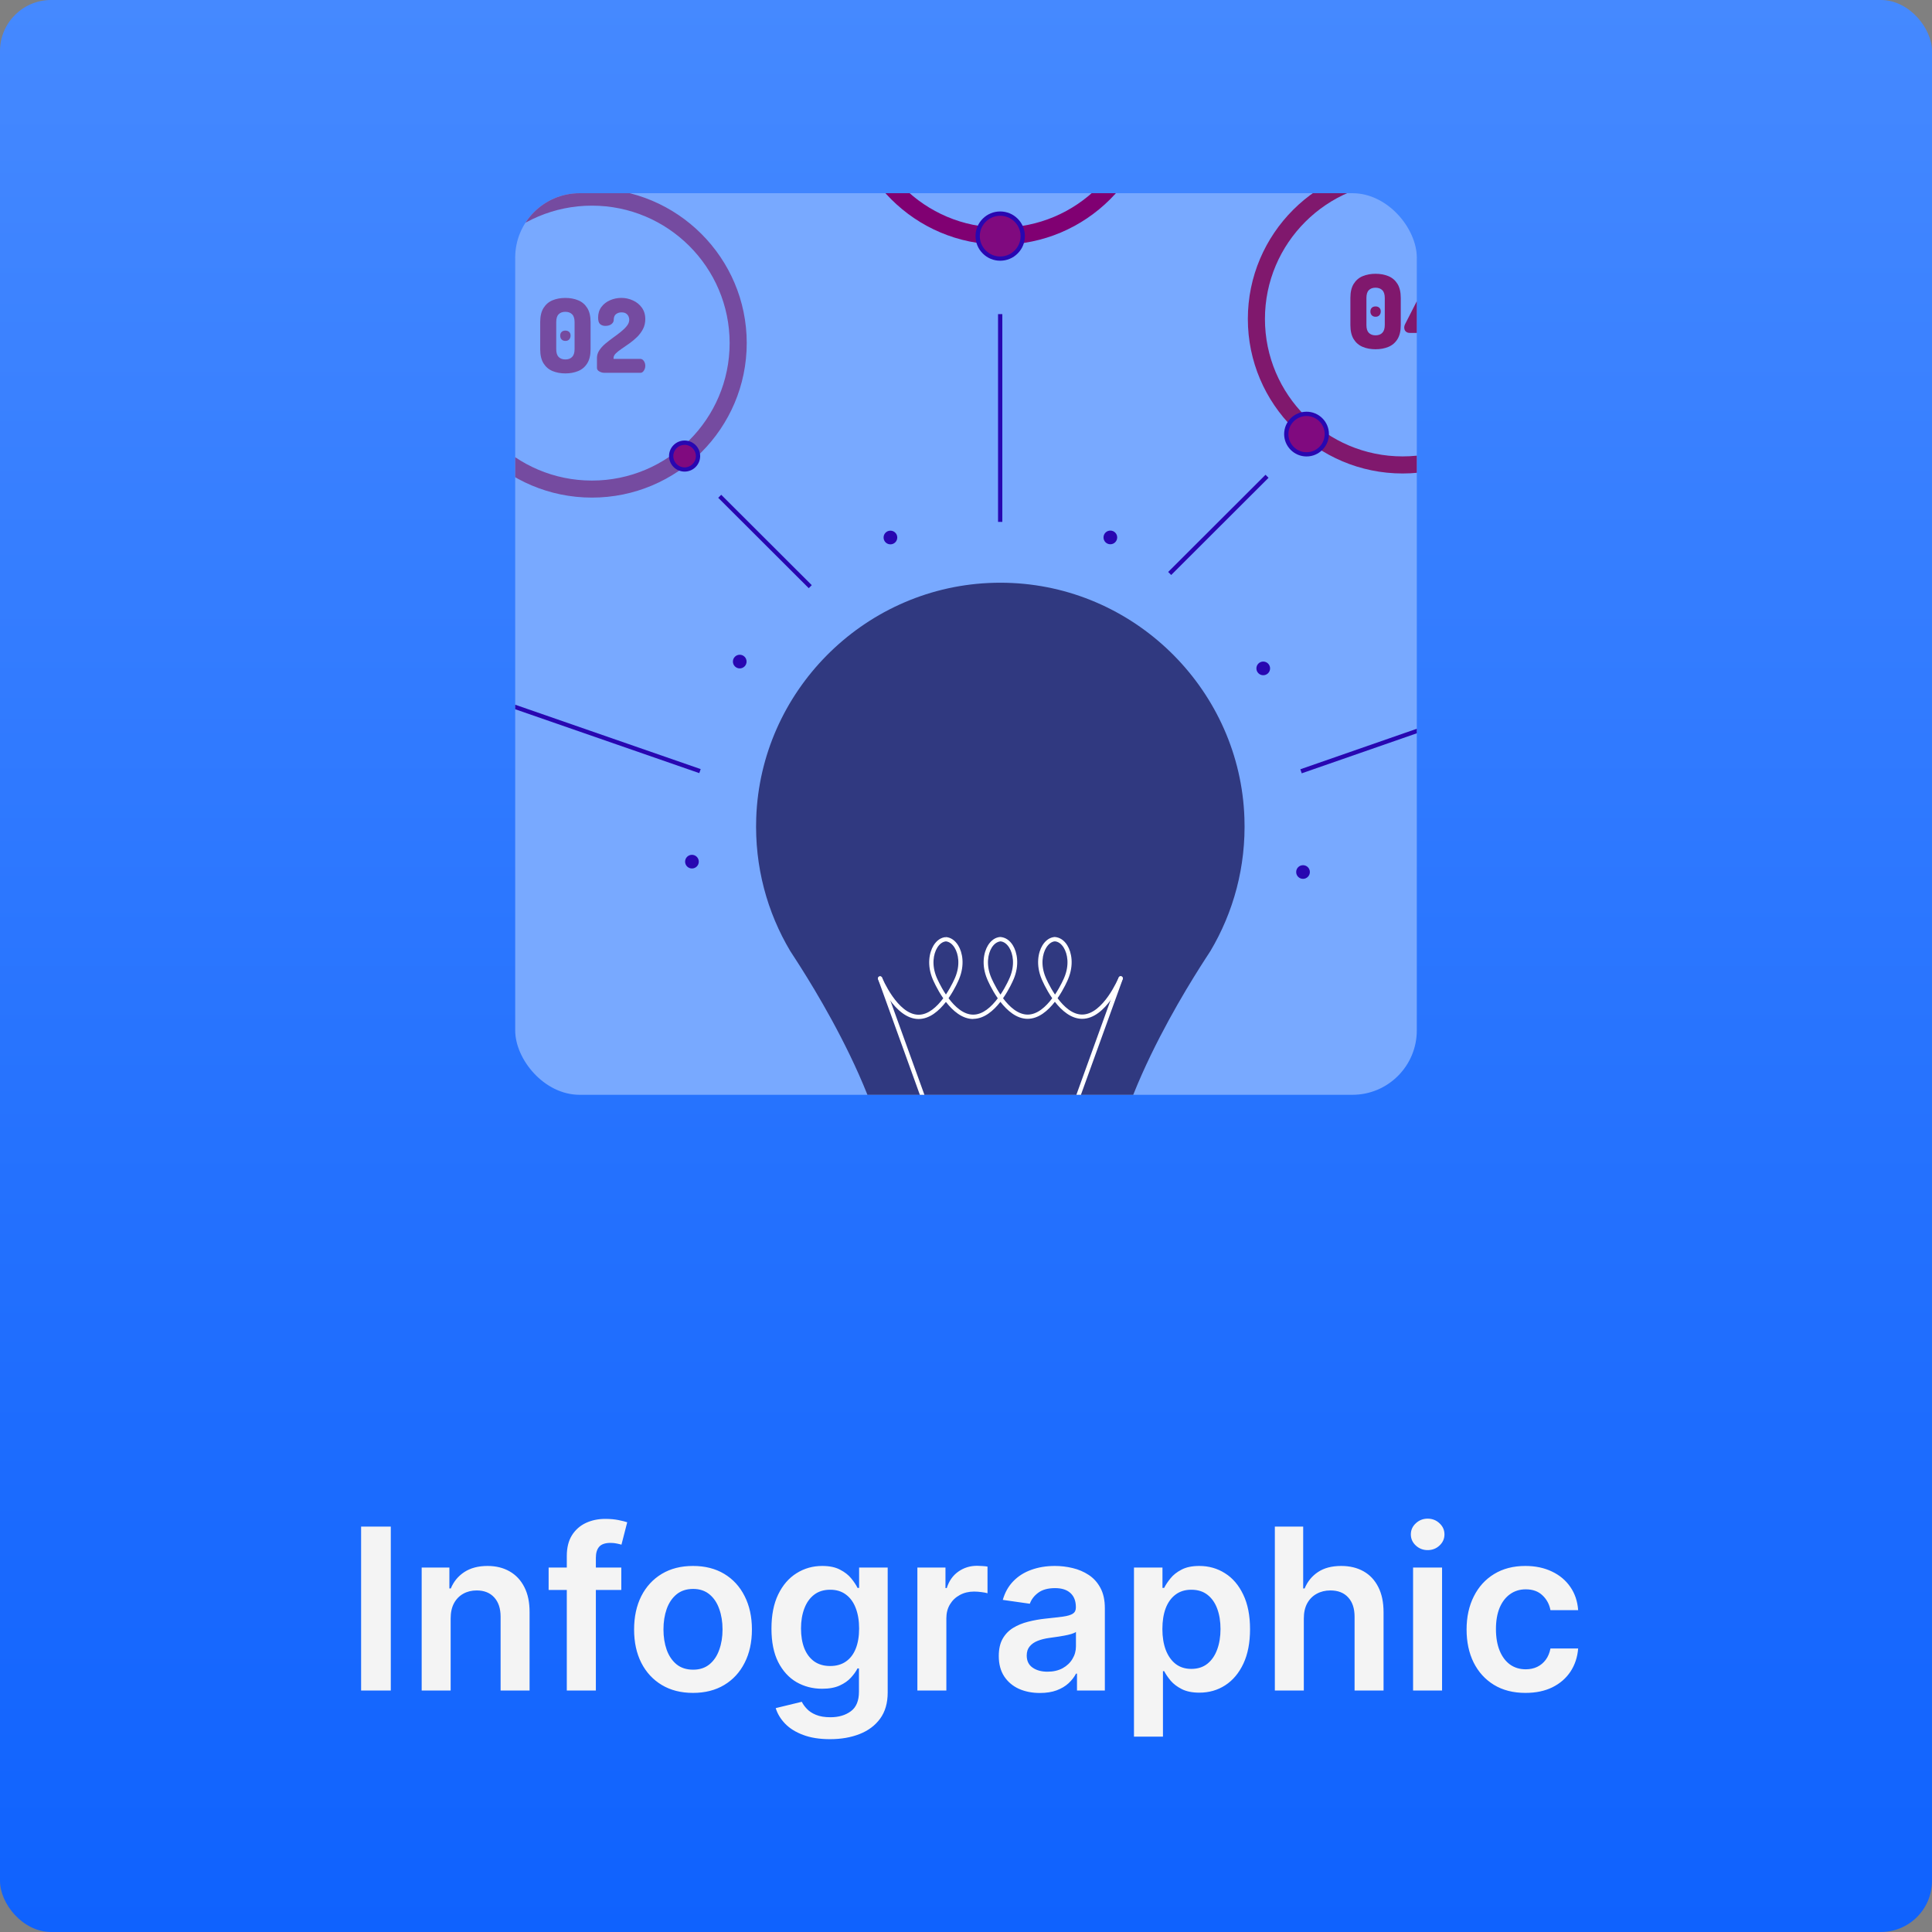 <svg width="120" height="120" viewBox="0 0 120 120" fill="none" xmlns="http://www.w3.org/2000/svg">
<rect x="0" y="0" width="120" height="120" fill="#808080" stroke="none"/>
<rect width="120" height="120" rx="3.175" fill="url(#paint0_linear_2098_126222)"/>
<g style="mix-blend-mode:luminosity">
<g clip-path="url(#clip0_2098_126222)">
<rect x="32" y="12" width="56" height="56" rx="4" fill="#78A9FF"/>
<g clip-path="url(#clip1_2098_126222)">
<path d="M45.947 41.516C46.181 41.516 46.371 41.325 46.371 41.091C46.371 40.857 46.181 40.667 45.947 40.667C45.712 40.667 45.522 40.857 45.522 41.091C45.522 41.325 45.712 41.516 45.947 41.516Z" fill="#2807B1"/>
<path d="M42.978 53.943C43.212 53.943 43.403 53.753 43.403 53.519C43.403 53.284 43.212 53.094 42.978 53.094C42.743 53.094 42.553 53.284 42.553 53.519C42.553 53.753 42.743 53.943 42.978 53.943Z" fill="#2807B1"/>
<path d="M55.731 33.386C55.731 33.619 55.542 33.81 55.306 33.81C55.069 33.81 54.881 33.622 54.881 33.386C54.881 33.15 55.069 32.961 55.306 32.961C55.542 32.961 55.731 33.15 55.731 33.386Z" fill="#2807B1"/>
<path d="M69.391 33.381C69.391 33.614 69.202 33.805 68.966 33.805C68.73 33.805 68.541 33.617 68.541 33.381C68.541 33.145 68.73 32.956 68.966 32.956C69.202 32.956 69.391 33.145 69.391 33.381Z" fill="#2807B1"/>
<path d="M78.462 41.94C78.697 41.94 78.887 41.75 78.887 41.516C78.887 41.281 78.697 41.091 78.462 41.091C78.227 41.091 78.037 41.281 78.037 41.516C78.037 41.75 78.227 41.94 78.462 41.94Z" fill="#2807B1"/>
<path d="M81.358 54.163C81.358 54.396 81.169 54.587 80.933 54.587C80.696 54.587 80.508 54.399 80.508 54.163C80.508 53.927 80.696 53.739 80.933 53.739C81.169 53.739 81.358 53.927 81.358 54.163Z" fill="#2807B1"/>
<path d="M78.604 29.489L72.557 35.526L72.745 35.714L78.792 29.677L78.604 29.489Z" fill="#2807B1"/>
<path d="M62.256 19.511H61.99V32.416H62.256V19.511Z" fill="#2807B1"/>
<path d="M44.797 30.732L44.609 30.919L50.233 36.533L50.42 36.345L44.797 30.732Z" fill="#2807B1"/>
<path d="M31.31 43.532L31.223 43.783L43.433 48.02L43.521 47.77L31.31 43.532Z" fill="#2807B1"/>
<path d="M88.238 45.182L80.766 47.781L80.853 48.032L88.325 45.433L88.238 45.182Z" fill="#2807B1"/>
<path d="M87.121 29.409C81.82 29.409 77.506 25.103 77.506 19.81C77.506 14.518 81.82 10.212 87.121 10.212C92.423 10.212 96.737 14.518 96.737 19.81C96.737 25.103 92.423 29.409 87.121 29.409ZM87.121 11.273C82.406 11.273 78.568 15.101 78.568 19.81C78.568 24.519 82.404 28.348 87.121 28.348C91.839 28.348 95.674 24.519 95.674 19.81C95.674 15.101 91.839 11.273 87.121 11.273Z" fill="#80186D"/>
<path d="M85.437 21.693C85.145 21.693 84.879 21.645 84.643 21.547C84.406 21.449 84.22 21.29 84.082 21.07C83.944 20.849 83.875 20.555 83.875 20.192V18.506C83.875 18.14 83.944 17.848 84.082 17.628C84.22 17.408 84.406 17.249 84.643 17.151C84.879 17.053 85.142 17.005 85.437 17.005C85.732 17.005 85.995 17.053 86.234 17.151C86.473 17.249 86.659 17.408 86.797 17.628C86.935 17.848 87.004 18.142 87.004 18.506V20.192C87.004 20.558 86.935 20.849 86.797 21.07C86.659 21.29 86.47 21.449 86.234 21.547C85.995 21.645 85.729 21.693 85.437 21.693ZM85.437 20.828C85.615 20.828 85.756 20.778 85.856 20.674C85.957 20.574 86.011 20.412 86.011 20.192V18.506C86.011 18.285 85.96 18.124 85.856 18.023C85.756 17.922 85.615 17.869 85.437 17.869C85.259 17.869 85.118 17.92 85.02 18.023C84.919 18.124 84.871 18.285 84.871 18.506V20.192C84.871 20.412 84.921 20.574 85.02 20.674C85.121 20.775 85.259 20.828 85.437 20.828ZM85.442 19.675C85.341 19.675 85.261 19.643 85.203 19.582C85.145 19.521 85.118 19.442 85.118 19.343C85.118 19.245 85.147 19.174 85.203 19.118C85.261 19.06 85.341 19.033 85.442 19.033C85.543 19.033 85.618 19.062 85.676 19.118C85.734 19.174 85.761 19.251 85.761 19.343C85.761 19.436 85.732 19.521 85.676 19.582C85.62 19.643 85.54 19.675 85.442 19.675Z" fill="#80186D"/>
<path d="M89.54 21.656C89.418 21.656 89.304 21.629 89.2 21.579C89.097 21.528 89.043 21.451 89.043 21.351V20.677H87.551C87.458 20.677 87.378 20.648 87.314 20.587C87.251 20.529 87.219 20.444 87.219 20.332C87.219 20.306 87.224 20.277 87.232 20.242C87.24 20.208 87.253 20.173 87.269 20.142L88.741 17.259C88.788 17.167 88.847 17.1 88.921 17.063C88.996 17.026 89.073 17.005 89.155 17.005C89.213 17.005 89.283 17.021 89.36 17.05C89.437 17.079 89.503 17.124 89.564 17.18C89.623 17.238 89.654 17.305 89.654 17.381C89.654 17.411 89.644 17.45 89.623 17.503L88.494 19.762H89.041V19.317C89.041 19.211 89.094 19.134 89.198 19.089C89.301 19.041 89.415 19.02 89.538 19.02C89.66 19.02 89.774 19.044 89.878 19.089C89.981 19.137 90.034 19.211 90.034 19.317V19.762H90.308C90.409 19.762 90.486 19.81 90.536 19.906C90.587 20.001 90.613 20.107 90.613 20.221C90.613 20.335 90.582 20.441 90.518 20.537C90.454 20.632 90.385 20.68 90.308 20.68H90.034V21.353C90.034 21.454 89.981 21.531 89.878 21.581C89.774 21.632 89.66 21.658 89.538 21.658L89.54 21.656Z" fill="#80186D"/>
<path d="M81.152 28.221C81.847 28.221 82.411 27.658 82.411 26.964C82.411 26.27 81.847 25.707 81.152 25.707C80.456 25.707 79.893 26.27 79.893 26.964C79.893 27.658 80.456 28.221 81.152 28.221Z" fill="#800A7F"/>
<path d="M81.152 28.351C80.384 28.351 79.76 27.727 79.76 26.961C79.76 26.195 80.384 25.572 81.152 25.572C81.919 25.572 82.543 26.195 82.543 26.961C82.543 27.727 81.919 28.351 81.152 28.351ZM81.152 25.84C80.533 25.84 80.025 26.343 80.025 26.964C80.025 27.584 80.53 28.088 81.152 28.088C81.773 28.088 82.278 27.584 82.278 26.964C82.278 26.343 81.773 25.84 81.152 25.84Z" fill="#2807B1"/>
<path d="M36.766 30.907C31.464 30.907 27.15 26.601 27.15 21.308C27.15 16.016 31.464 11.71 36.766 11.71C42.068 11.71 46.381 16.016 46.381 21.308C46.381 26.601 42.068 30.907 36.766 30.907ZM36.766 12.773C32.051 12.773 28.213 16.602 28.213 21.311C28.213 26.02 32.048 29.849 36.766 29.849C41.483 29.849 45.319 26.02 45.319 21.311C45.319 16.602 41.483 12.773 36.766 12.773Z" fill="#754BA0"/>
<path d="M35.115 23.193C34.822 23.193 34.557 23.145 34.32 23.047C34.084 22.949 33.898 22.79 33.76 22.57C33.622 22.35 33.553 22.056 33.553 21.692V20.006C33.553 19.64 33.622 19.349 33.76 19.128C33.898 18.908 34.084 18.749 34.32 18.651C34.557 18.553 34.82 18.505 35.115 18.505C35.409 18.505 35.672 18.553 35.911 18.651C36.151 18.749 36.336 18.908 36.474 19.128C36.613 19.349 36.682 19.643 36.682 20.006V21.692C36.682 22.058 36.613 22.35 36.474 22.57C36.336 22.79 36.148 22.949 35.911 23.047C35.672 23.145 35.407 23.193 35.115 23.193ZM35.115 22.326C35.292 22.326 35.433 22.276 35.534 22.172C35.635 22.072 35.688 21.91 35.688 21.69V20.003C35.688 19.783 35.638 19.622 35.534 19.521C35.433 19.42 35.292 19.367 35.115 19.367C34.937 19.367 34.796 19.418 34.697 19.521C34.597 19.622 34.549 19.783 34.549 20.003V21.69C34.549 21.91 34.599 22.072 34.697 22.172C34.798 22.273 34.937 22.326 35.115 22.326ZM35.12 21.175C35.019 21.175 34.939 21.144 34.881 21.083C34.822 21.022 34.796 20.942 34.796 20.844C34.796 20.746 34.825 20.674 34.881 20.619C34.939 20.56 35.019 20.534 35.12 20.534C35.221 20.534 35.295 20.563 35.354 20.619C35.412 20.674 35.439 20.751 35.439 20.844C35.439 20.937 35.409 21.022 35.354 21.083C35.298 21.144 35.218 21.175 35.12 21.175Z" fill="#754BA0"/>
<path d="M37.511 23.154C37.421 23.154 37.328 23.127 37.227 23.071C37.126 23.016 37.078 22.942 37.078 22.849V22.231C37.078 22.067 37.126 21.91 37.222 21.764C37.317 21.618 37.442 21.48 37.593 21.351C37.748 21.221 37.91 21.096 38.082 20.971C38.255 20.849 38.417 20.727 38.566 20.606C38.717 20.484 38.842 20.362 38.937 20.24C39.036 20.118 39.084 19.988 39.084 19.852C39.084 19.784 39.068 19.715 39.036 19.646C39.004 19.577 38.953 19.518 38.882 19.471C38.813 19.423 38.717 19.402 38.597 19.402C38.47 19.402 38.358 19.439 38.263 19.511C38.167 19.582 38.119 19.707 38.119 19.879C38.119 19.972 38.072 20.057 37.979 20.131C37.886 20.205 37.758 20.242 37.596 20.242C37.469 20.242 37.362 20.205 37.277 20.134C37.192 20.062 37.15 19.927 37.15 19.725C37.15 19.465 37.219 19.245 37.357 19.062C37.495 18.879 37.676 18.742 37.896 18.646C38.117 18.551 38.348 18.503 38.592 18.503C38.837 18.503 39.076 18.553 39.304 18.657C39.532 18.758 39.718 18.906 39.862 19.102C40.005 19.298 40.08 19.537 40.08 19.821C40.08 20.049 40.032 20.256 39.936 20.439C39.841 20.622 39.718 20.786 39.57 20.932C39.421 21.078 39.261 21.21 39.094 21.329C38.927 21.449 38.767 21.557 38.619 21.658C38.47 21.759 38.348 21.854 38.252 21.947C38.157 22.04 38.109 22.136 38.109 22.234V22.292H39.779C39.859 22.292 39.931 22.334 39.989 22.419C40.048 22.504 40.08 22.605 40.08 22.719C40.08 22.833 40.05 22.936 39.989 23.024C39.931 23.114 39.859 23.156 39.779 23.156H37.511V23.154Z" fill="#754BA0"/>
<path d="M62.153 15.194C56.851 15.194 52.537 10.888 52.537 5.596C52.537 0.303 56.851 -4 62.153 -4C67.454 -4 71.768 0.306 71.768 5.598C71.768 10.891 67.454 15.197 62.153 15.197V15.194ZM62.153 -2.939C57.438 -2.939 53.6 0.889 53.6 5.598C53.6 10.307 57.435 14.136 62.153 14.136C66.87 14.136 70.705 10.307 70.705 5.598C70.705 0.889 66.87 -2.939 62.153 -2.939Z" fill="#800072"/>
<path d="M63.113 13.677C63.66 14.223 63.66 15.106 63.113 15.65C62.566 16.196 61.681 16.196 61.137 15.65C60.59 15.104 60.59 14.221 61.137 13.677C61.684 13.131 62.569 13.131 63.113 13.677Z" fill="#800A7F"/>
<path d="M62.124 16.194C61.715 16.194 61.33 16.035 61.041 15.745C60.751 15.457 60.592 15.072 60.592 14.664C60.592 14.255 60.751 13.871 61.041 13.582C61.33 13.293 61.715 13.134 62.124 13.134C62.533 13.134 62.919 13.293 63.208 13.582C63.498 13.871 63.657 14.255 63.657 14.664C63.657 15.072 63.498 15.457 63.208 15.745C62.919 16.035 62.533 16.194 62.124 16.194ZM62.124 13.402C61.787 13.402 61.468 13.534 61.229 13.773C60.99 14.011 60.857 14.33 60.857 14.666C60.857 15.003 60.99 15.321 61.229 15.56C61.468 15.799 61.787 15.931 62.124 15.931C62.462 15.931 62.781 15.799 63.02 15.56C63.259 15.321 63.391 15.003 63.391 14.666C63.391 14.33 63.259 14.011 63.02 13.773C62.781 13.534 62.462 13.402 62.124 13.402Z" fill="#2807B1"/>
<path d="M41.69 28.33C41.69 28.788 42.061 29.162 42.523 29.162C42.986 29.162 43.358 28.791 43.358 28.33C43.358 27.868 42.986 27.497 42.523 27.497C42.061 27.497 41.69 27.868 41.69 28.33Z" fill="#800A7F"/>
<path d="M42.522 29.292C41.99 29.292 41.555 28.86 41.555 28.327C41.555 27.794 41.988 27.362 42.522 27.362C43.055 27.362 43.488 27.794 43.488 28.327C43.488 28.86 43.055 29.292 42.522 29.292ZM42.522 27.63C42.136 27.63 41.82 27.942 41.82 28.33C41.82 28.717 42.134 29.03 42.522 29.03C42.909 29.03 43.223 28.717 43.223 28.33C43.223 27.942 42.909 27.63 42.522 27.63Z" fill="#2807B1"/>
<path d="M62.135 36.194C61.888 36.194 61.638 36.199 61.386 36.212C53.56 36.589 47.244 42.979 46.971 50.796C46.864 53.826 47.651 56.666 49.085 59.074C49.295 59.429 55.157 67.961 55.361 74.046C55.38 74.614 55.847 75.067 56.416 75.067H67.848C68.419 75.067 68.884 74.617 68.903 74.046C69.11 67.961 74.969 59.429 75.179 59.074C76.613 56.663 77.4 53.826 77.293 50.796C77.02 42.982 70.703 36.589 62.878 36.212C62.629 36.199 62.379 36.194 62.129 36.194H62.135Z" fill="#303980"/>
<path d="M60.45 63.292C59.762 63.292 59.183 62.785 58.753 62.231C58.322 62.785 57.743 63.292 57.055 63.292C55.568 63.289 54.582 60.924 54.543 60.823C54.516 60.754 54.548 60.677 54.614 60.651C54.681 60.624 54.76 60.656 54.787 60.722C54.798 60.746 55.746 63.024 57.055 63.027C57.664 63.027 58.192 62.533 58.588 62.006C58.19 61.43 57.956 60.871 57.934 60.823C57.563 59.94 57.717 59.161 57.985 58.723C58.179 58.41 58.447 58.225 58.745 58.206V58.23V58.203L58.75 58.275L58.755 58.203C59.053 58.225 59.321 58.408 59.515 58.721C59.783 59.155 59.937 59.938 59.565 60.821C59.547 60.868 59.313 61.428 58.915 62.001C59.31 62.528 59.839 63.021 60.447 63.021C61.053 63.021 61.581 62.531 61.974 62.006C61.571 61.428 61.337 60.863 61.316 60.815C60.944 59.932 61.098 59.153 61.366 58.715C61.56 58.402 61.828 58.217 62.126 58.198C62.445 58.217 62.716 58.402 62.91 58.715C63.178 59.15 63.332 59.932 62.96 60.815L62.949 60.837C62.902 60.95 62.673 61.47 62.301 62.003C62.694 62.528 63.223 63.016 63.829 63.019C64.434 63.019 64.963 62.528 65.356 62.003C64.955 61.428 64.721 60.863 64.7 60.815C64.328 59.932 64.482 59.15 64.75 58.715C64.944 58.402 65.212 58.219 65.51 58.198C65.826 58.219 66.097 58.402 66.291 58.715C66.559 59.15 66.713 59.932 66.341 60.815C66.323 60.863 66.086 61.425 65.688 62.001C66.081 62.528 66.61 63.016 67.215 63.016C68.525 63.013 69.473 60.736 69.484 60.712C69.51 60.643 69.59 60.611 69.656 60.64C69.725 60.667 69.757 60.746 69.728 60.813C69.685 60.913 68.7 63.279 67.215 63.281C66.53 63.281 65.951 62.775 65.52 62.223C65.093 62.775 64.514 63.279 63.829 63.281C63.143 63.281 62.567 62.777 62.137 62.226C61.709 62.777 61.13 63.281 60.445 63.284L60.45 63.292ZM62.145 58.469C61.929 58.493 61.741 58.63 61.597 58.861C61.364 59.24 61.231 59.93 61.566 60.72C61.571 60.73 61.783 61.239 62.142 61.778C62.501 61.242 62.713 60.733 62.716 60.722L62.726 60.701C63.05 59.919 62.92 59.238 62.686 58.861C62.54 58.625 62.349 58.487 62.142 58.469H62.145ZM65.518 58.469C65.327 58.482 65.13 58.623 64.984 58.861C64.75 59.24 64.617 59.93 64.952 60.72C64.957 60.73 65.167 61.239 65.528 61.775C65.887 61.239 66.097 60.733 66.102 60.72C66.437 59.927 66.304 59.24 66.07 58.861C65.924 58.623 65.728 58.482 65.518 58.469ZM58.753 58.471C58.548 58.49 58.357 58.628 58.213 58.864C57.98 59.243 57.847 59.932 58.181 60.722C58.187 60.733 58.397 61.239 58.753 61.772C59.108 61.239 59.318 60.733 59.324 60.722C59.658 59.93 59.526 59.243 59.292 58.864C59.148 58.63 58.957 58.49 58.753 58.471Z" fill="white"/>
<path d="M59.753 74.993C59.7 74.993 59.647 74.958 59.628 74.905L54.539 60.818C54.515 60.749 54.549 60.672 54.618 60.648C54.688 60.624 54.765 60.659 54.788 60.728L59.88 74.815C59.904 74.884 59.87 74.961 59.801 74.985C59.785 74.99 59.772 74.993 59.755 74.993H59.753Z" fill="white"/>
<path d="M64.517 74.993C64.501 74.993 64.488 74.993 64.472 74.985C64.403 74.961 64.368 74.884 64.392 74.815L69.484 60.728C69.508 60.659 69.585 60.624 69.654 60.648C69.723 60.672 69.758 60.749 69.734 60.818L64.642 74.905C64.623 74.958 64.57 74.993 64.517 74.993Z" fill="white"/>
</g>
</g>
</g>
<path d="M24.273 94.818V105H22.429V94.818H24.273ZM27.991 100.526V105H26.191V97.364H27.912V98.661H28.001C28.177 98.234 28.457 97.894 28.841 97.642C29.229 97.39 29.708 97.264 30.278 97.264C30.805 97.264 31.264 97.377 31.655 97.602C32.05 97.828 32.354 98.154 32.57 98.582C32.789 99.009 32.896 99.528 32.893 100.138V105H31.093V100.416C31.093 99.906 30.961 99.506 30.696 99.218C30.434 98.93 30.071 98.785 29.607 98.785C29.292 98.785 29.012 98.855 28.767 98.994C28.525 99.13 28.334 99.327 28.195 99.586C28.059 99.844 27.991 100.158 27.991 100.526ZM38.59 97.364V98.756H34.076V97.364H38.59ZM35.205 105V96.643C35.205 96.129 35.311 95.701 35.523 95.36C35.738 95.019 36.027 94.763 36.388 94.594C36.749 94.425 37.15 94.341 37.591 94.341C37.903 94.341 38.179 94.366 38.421 94.415C38.663 94.465 38.842 94.51 38.958 94.55L38.6 95.942C38.524 95.919 38.428 95.895 38.312 95.872C38.196 95.846 38.067 95.832 37.924 95.832C37.59 95.832 37.352 95.914 37.213 96.076C37.077 96.235 37.01 96.464 37.01 96.762V105H35.205ZM43.044 105.149C42.298 105.149 41.652 104.985 41.105 104.657C40.558 104.329 40.134 103.87 39.832 103.28C39.534 102.69 39.385 102 39.385 101.212C39.385 100.423 39.534 99.732 39.832 99.138C40.134 98.545 40.558 98.085 41.105 97.756C41.652 97.428 42.298 97.264 43.044 97.264C43.789 97.264 44.436 97.428 44.983 97.756C45.53 98.085 45.952 98.545 46.25 99.138C46.552 99.732 46.703 100.423 46.703 101.212C46.703 102 46.552 102.69 46.25 103.28C45.952 103.87 45.53 104.329 44.983 104.657C44.436 104.985 43.789 105.149 43.044 105.149ZM43.054 103.707C43.458 103.707 43.796 103.596 44.068 103.374C44.34 103.149 44.542 102.847 44.674 102.469C44.81 102.092 44.878 101.671 44.878 101.207C44.878 100.739 44.81 100.317 44.674 99.939C44.542 99.558 44.34 99.254 44.068 99.029C43.796 98.804 43.458 98.691 43.054 98.691C42.639 98.691 42.295 98.804 42.02 99.029C41.748 99.254 41.544 99.558 41.408 99.939C41.276 100.317 41.209 100.739 41.209 101.207C41.209 101.671 41.276 102.092 41.408 102.469C41.544 102.847 41.748 103.149 42.02 103.374C42.295 103.596 42.639 103.707 43.054 103.707ZM51.551 108.023C50.905 108.023 50.35 107.935 49.886 107.759C49.422 107.587 49.049 107.355 48.767 107.063C48.486 106.772 48.29 106.448 48.181 106.094L49.801 105.701C49.874 105.85 49.98 105.998 50.12 106.143C50.259 106.293 50.446 106.415 50.681 106.511C50.92 106.611 51.22 106.661 51.581 106.661C52.092 106.661 52.514 106.536 52.849 106.288C53.184 106.042 53.351 105.638 53.351 105.075V103.628H53.262C53.169 103.813 53.033 104.004 52.854 104.2C52.678 104.395 52.445 104.559 52.153 104.692C51.865 104.824 51.502 104.891 51.064 104.891C50.477 104.891 49.946 104.753 49.468 104.478C48.994 104.2 48.617 103.785 48.335 103.235C48.056 102.682 47.917 101.989 47.917 101.157C47.917 100.318 48.056 99.611 48.335 99.034C48.617 98.454 48.996 98.015 49.473 97.717C49.951 97.415 50.483 97.264 51.069 97.264C51.517 97.264 51.885 97.34 52.173 97.493C52.465 97.642 52.697 97.823 52.869 98.035C53.041 98.244 53.172 98.441 53.262 98.626H53.361V97.364H55.136V105.124C55.136 105.777 54.98 106.317 54.669 106.745C54.357 107.173 53.931 107.492 53.391 107.705C52.851 107.917 52.237 108.023 51.551 108.023ZM51.566 103.479C51.947 103.479 52.272 103.386 52.541 103.2C52.809 103.015 53.013 102.748 53.152 102.4C53.291 102.052 53.361 101.634 53.361 101.147C53.361 100.666 53.291 100.246 53.152 99.884C53.016 99.523 52.814 99.243 52.546 99.044C52.281 98.842 51.954 98.741 51.566 98.741C51.165 98.741 50.831 98.845 50.562 99.054C50.294 99.263 50.091 99.549 49.956 99.914C49.82 100.275 49.752 100.686 49.752 101.147C49.752 101.614 49.82 102.024 49.956 102.375C50.095 102.723 50.299 102.995 50.567 103.19C50.839 103.383 51.172 103.479 51.566 103.479ZM56.98 105V97.364H58.725V98.636H58.805C58.944 98.195 59.183 97.856 59.521 97.617C59.862 97.375 60.252 97.254 60.689 97.254C60.789 97.254 60.9 97.259 61.022 97.269C61.148 97.276 61.253 97.287 61.336 97.304V98.96C61.259 98.933 61.138 98.91 60.973 98.89C60.81 98.867 60.653 98.855 60.5 98.855C60.172 98.855 59.877 98.926 59.615 99.069C59.357 99.208 59.153 99.402 59.004 99.651C58.855 99.899 58.78 100.186 58.78 100.511V105H56.98ZM64.592 105.154C64.108 105.154 63.672 105.068 63.284 104.896C62.9 104.72 62.595 104.461 62.37 104.12C62.148 103.779 62.036 103.358 62.036 102.857C62.036 102.426 62.116 102.07 62.275 101.788C62.434 101.507 62.651 101.281 62.926 101.112C63.202 100.943 63.511 100.816 63.856 100.729C64.204 100.64 64.564 100.575 64.935 100.536C65.382 100.489 65.745 100.448 66.024 100.411C66.302 100.371 66.504 100.312 66.63 100.232C66.76 100.149 66.824 100.022 66.824 99.849V99.82C66.824 99.445 66.713 99.155 66.491 98.95C66.269 98.744 65.949 98.641 65.531 98.641C65.091 98.641 64.741 98.737 64.483 98.93C64.227 99.122 64.055 99.349 63.965 99.611L62.285 99.372C62.418 98.908 62.636 98.52 62.941 98.209C63.246 97.894 63.619 97.659 64.06 97.503C64.501 97.344 64.988 97.264 65.522 97.264C65.889 97.264 66.256 97.307 66.62 97.394C66.985 97.48 67.318 97.622 67.62 97.821C67.921 98.017 68.163 98.283 68.345 98.621C68.531 98.96 68.624 99.382 68.624 99.889V105H66.894V103.951H66.834C66.725 104.163 66.571 104.362 66.372 104.548C66.176 104.73 65.929 104.877 65.631 104.99C65.336 105.099 64.99 105.154 64.592 105.154ZM65.059 103.832C65.421 103.832 65.734 103.76 65.999 103.618C66.264 103.472 66.468 103.28 66.61 103.041C66.756 102.803 66.829 102.542 66.829 102.261V101.361C66.773 101.407 66.677 101.45 66.541 101.49C66.408 101.53 66.259 101.565 66.093 101.594C65.928 101.624 65.763 101.651 65.601 101.674C65.439 101.697 65.298 101.717 65.178 101.734C64.91 101.77 64.67 101.83 64.458 101.913C64.246 101.996 64.078 102.112 63.956 102.261C63.833 102.406 63.772 102.595 63.772 102.827C63.772 103.159 63.892 103.409 64.135 103.578C64.376 103.747 64.685 103.832 65.059 103.832ZM70.433 107.864V97.364H72.203V98.626H72.308C72.401 98.441 72.531 98.244 72.701 98.035C72.87 97.823 73.098 97.642 73.387 97.493C73.675 97.34 74.043 97.264 74.49 97.264C75.08 97.264 75.612 97.415 76.086 97.717C76.564 98.015 76.941 98.457 77.22 99.044C77.501 99.627 77.642 100.343 77.642 101.192C77.642 102.03 77.505 102.743 77.23 103.33C76.955 103.916 76.58 104.364 76.106 104.672C75.632 104.98 75.095 105.134 74.495 105.134C74.058 105.134 73.695 105.061 73.406 104.915C73.118 104.77 72.886 104.594 72.71 104.388C72.538 104.18 72.404 103.982 72.308 103.797H72.233V107.864H70.433ZM72.198 101.182C72.198 101.676 72.268 102.108 72.407 102.479C72.55 102.851 72.754 103.141 73.019 103.349C73.287 103.555 73.612 103.658 73.993 103.658C74.391 103.658 74.724 103.552 74.993 103.339C75.261 103.124 75.463 102.831 75.599 102.46C75.738 102.085 75.808 101.659 75.808 101.182C75.808 100.708 75.74 100.287 75.604 99.919C75.468 99.551 75.266 99.263 74.997 99.054C74.729 98.845 74.394 98.741 73.993 98.741C73.609 98.741 73.282 98.842 73.014 99.044C72.745 99.246 72.541 99.53 72.402 99.894C72.266 100.259 72.198 100.688 72.198 101.182ZM80.983 100.526V105H79.183V94.818H80.943V98.661H81.033C81.212 98.23 81.489 97.891 81.863 97.642C82.241 97.39 82.722 97.264 83.305 97.264C83.835 97.264 84.298 97.375 84.692 97.597C85.086 97.819 85.391 98.144 85.607 98.572C85.826 98.999 85.935 99.521 85.935 100.138V105H84.135V100.416C84.135 99.903 84.003 99.503 83.737 99.218C83.476 98.93 83.108 98.785 82.634 98.785C82.316 98.785 82.031 98.855 81.779 98.994C81.53 99.13 81.335 99.327 81.192 99.586C81.053 99.844 80.983 100.158 80.983 100.526ZM87.769 105V97.364H89.569V105H87.769ZM88.674 96.28C88.389 96.28 88.144 96.185 87.939 95.996C87.733 95.804 87.63 95.574 87.63 95.305C87.63 95.034 87.733 94.803 87.939 94.614C88.144 94.422 88.389 94.326 88.674 94.326C88.963 94.326 89.208 94.422 89.41 94.614C89.616 94.803 89.718 95.034 89.718 95.305C89.718 95.574 89.616 95.804 89.41 95.996C89.208 96.185 88.963 96.28 88.674 96.28ZM94.751 105.149C93.989 105.149 93.334 104.982 92.787 104.647C92.243 104.312 91.824 103.85 91.529 103.26C91.237 102.667 91.092 101.984 91.092 101.212C91.092 100.436 91.241 99.752 91.539 99.158C91.837 98.562 92.258 98.098 92.802 97.766C93.349 97.432 93.995 97.264 94.741 97.264C95.361 97.264 95.909 97.379 96.386 97.607C96.867 97.833 97.25 98.153 97.535 98.567C97.82 98.978 97.982 99.458 98.022 100.009H96.302C96.232 99.641 96.067 99.334 95.805 99.089C95.546 98.84 95.2 98.716 94.766 98.716C94.398 98.716 94.075 98.815 93.796 99.014C93.518 99.21 93.301 99.492 93.145 99.859C92.993 100.227 92.916 100.668 92.916 101.182C92.916 101.702 92.993 102.15 93.145 102.524C93.297 102.895 93.511 103.182 93.786 103.384C94.065 103.583 94.391 103.683 94.766 103.683C95.031 103.683 95.268 103.633 95.477 103.533C95.689 103.431 95.866 103.283 96.009 103.091C96.151 102.899 96.249 102.665 96.302 102.39H98.022C97.979 102.93 97.82 103.409 97.545 103.827C97.27 104.241 96.895 104.566 96.421 104.801C95.947 105.033 95.391 105.149 94.751 105.149Z" fill="#F4F4F4"/>
<defs>
<linearGradient id="paint0_linear_2098_126222" x1="60" y1="0" x2="60" y2="120" gradientUnits="userSpaceOnUse">
<stop stop-color="#4589FF"/>
<stop offset="1" stop-color="#0F62FE"/>
</linearGradient>
<clipPath id="clip0_2098_126222">
<rect x="32" y="12" width="56" height="56" rx="4" fill="white"/>
</clipPath>
<clipPath id="clip1_2098_126222">
<rect width="100.701" height="88" fill="white" transform="translate(9 -4)"/>
</clipPath>
</defs>
</svg>
